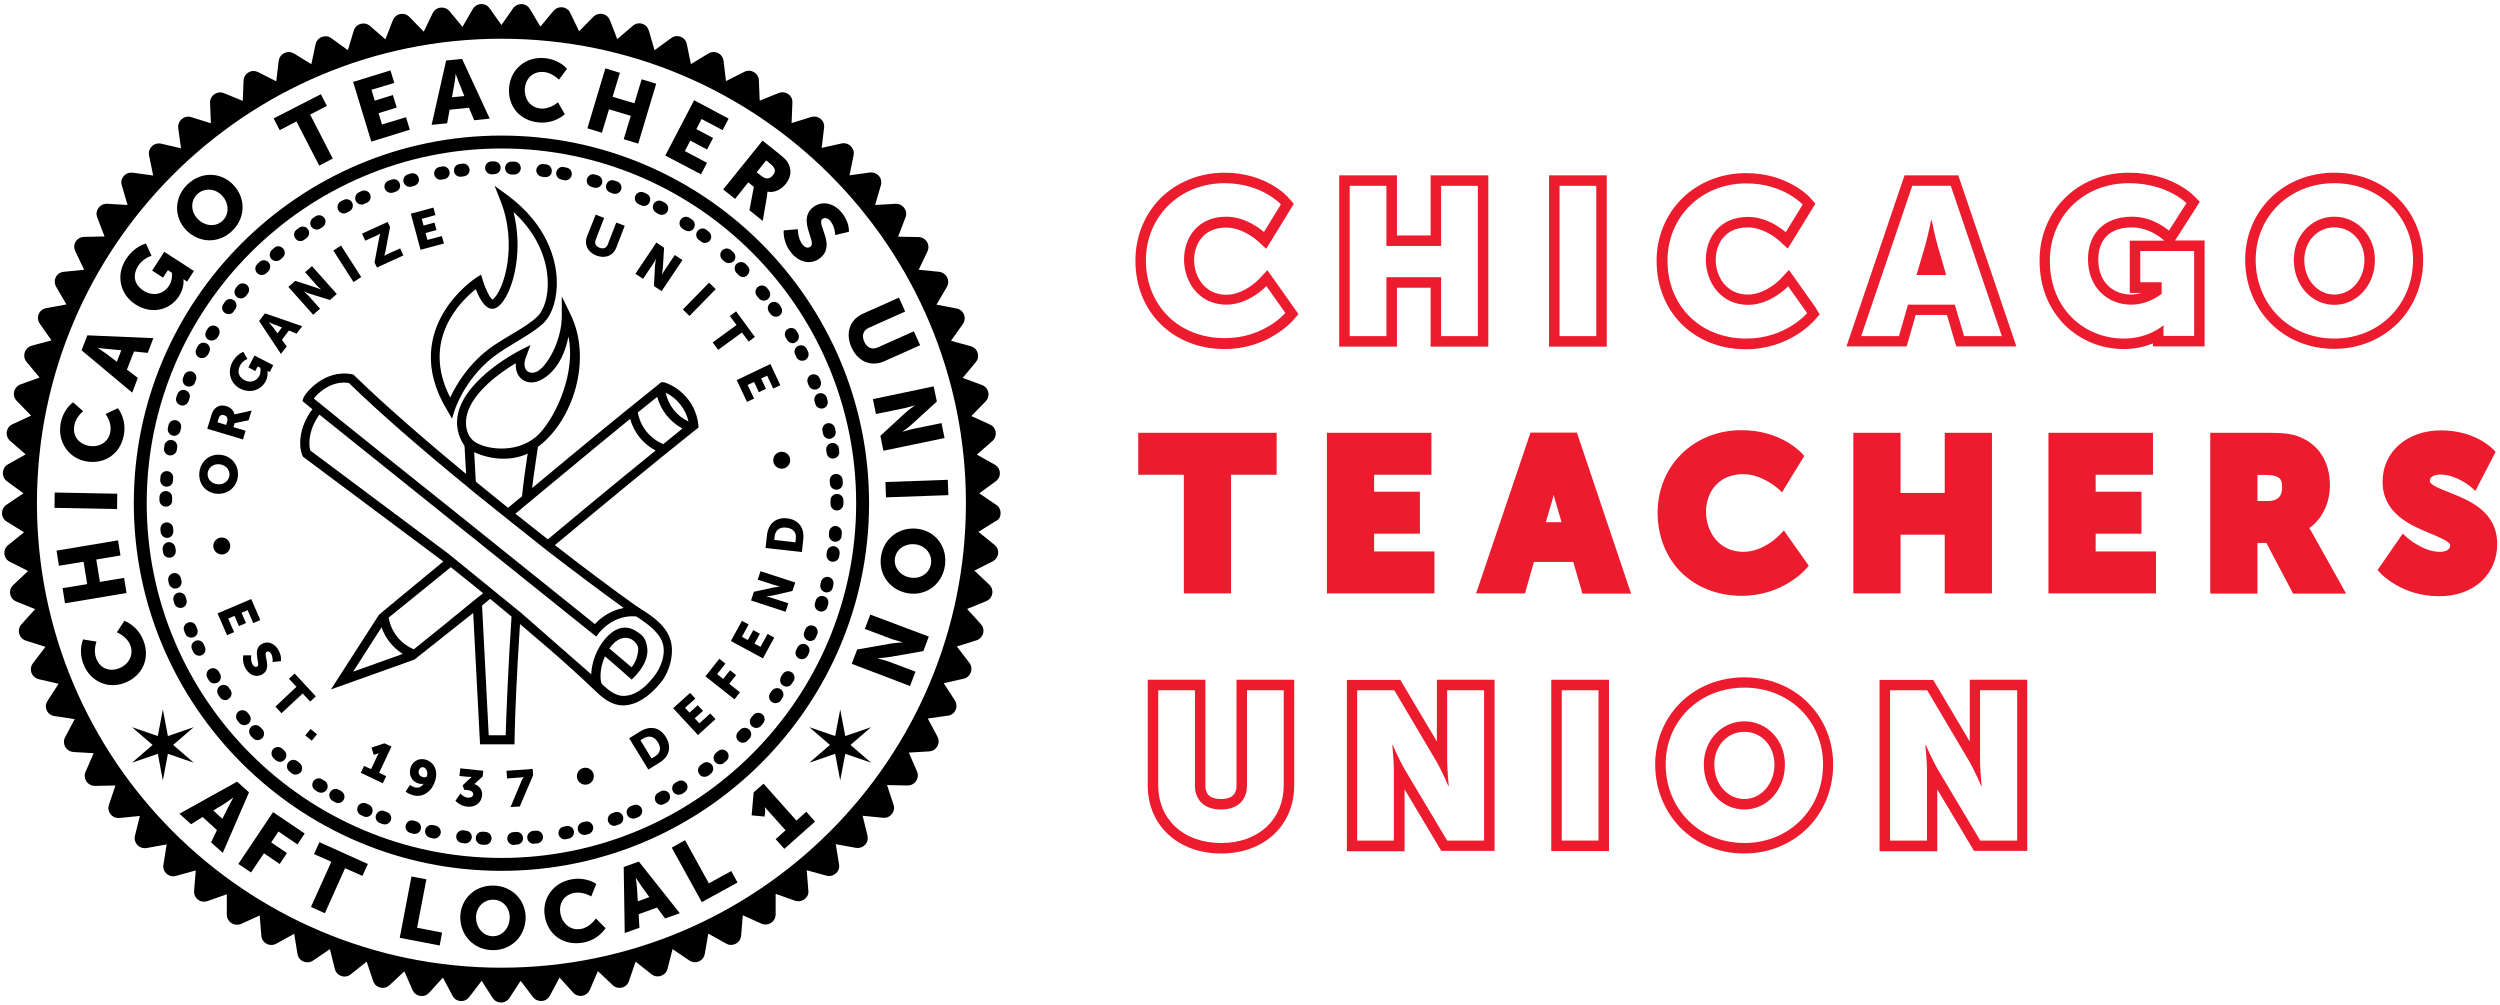 <svg width="1239" height="498" viewBox="0 0 1239 498" fill="none" xmlns="http://www.w3.org/2000/svg">
<path d="M999.711 342.09V416.59H981.411L960.711 381.89C957.811 376.99 954.411 369.19 954.411 369.19H954.211C954.211 369.19 955.011 377.19 955.011 381.89V416.59H936.711V342.09H955.111L975.711 376.89C978.611 381.79 981.911 389.59 981.911 389.59H982.111C982.111 389.59 981.311 381.59 981.311 376.89V342.09H999.711ZM1004.81 336.89H999.611H981.411H976.211V342.09V367.49L959.611 339.49L958.111 336.99H955.211H936.711H931.511V342.19V416.69V421.89H936.711H954.911H960.111V416.69V391.19L976.811 419.19L978.311 421.69H981.211H999.511H1004.71V416.49V341.99V336.89H1004.81Z" fill="#EC1B2E"/>
<path d="M864.511 340.79C887.011 340.79 903.511 357.49 903.511 378.79C903.511 400.69 887.011 417.79 864.511 417.79C842.011 417.79 825.511 400.69 825.511 378.79C825.511 357.49 842.011 340.79 864.511 340.79ZM864.511 401.19C875.611 401.19 884.611 391.59 884.611 378.89C884.611 366.69 875.611 357.49 864.511 357.49C853.411 357.49 844.411 366.69 844.411 378.89C844.411 391.59 853.311 401.19 864.511 401.19ZM864.511 335.69C852.311 335.69 841.111 340.09 832.911 348.19C824.811 356.19 820.311 367.09 820.311 378.89C820.311 390.89 824.811 401.99 832.811 410.19C841.011 418.49 852.211 422.99 864.411 422.99C876.611 422.99 887.811 418.39 896.011 410.19C904.111 401.99 908.511 390.89 908.511 378.89C908.511 367.09 904.011 356.19 895.911 348.19C887.811 340.09 876.611 335.69 864.511 335.69ZM864.511 395.99C856.111 395.99 849.611 388.49 849.611 378.89C849.611 369.69 856.011 362.69 864.511 362.69C873.011 362.69 879.411 369.69 879.411 378.89C879.411 388.49 872.811 395.99 864.511 395.99Z" fill="#EC1B2E"/>
<path d="M792.211 342.09V416.59H774.011V342.09H792.211ZM797.411 336.89H792.211H774.011H768.811V342.09V416.59V421.79H774.011H792.211H797.411V416.59V342.09V336.89Z" fill="#EC1B2E"/>
<path d="M735.511 342.09V416.59H717.211L696.511 381.89C693.611 376.99 690.211 369.19 690.211 369.19H690.011C690.011 369.19 690.811 377.19 690.811 381.89V416.59H672.611V342.09H691.011L711.611 376.89C714.511 381.79 717.811 389.59 717.811 389.59H718.011C718.011 389.59 717.211 381.59 717.211 376.89V342.09H735.511ZM740.711 336.89H735.511H717.311H712.111V342.09V367.49L695.511 339.49L694.011 336.99H691.111H672.711H667.511V342.19V416.69V421.89H672.711H690.911H696.111V416.69V391.19L712.811 419.19L714.311 421.69H717.211H735.511H740.711V416.49V341.99V336.89Z" fill="#EC1B2E"/>
<path d="M636.211 342.09V389.19C636.211 405.99 623.911 417.79 605.211 417.79C586.211 417.79 574.011 405.89 574.011 389.19V342.09H592.211V389.19C592.211 396.99 597.311 401.19 605.111 401.19C612.911 401.19 618.011 396.99 618.011 389.19V342.09H636.211ZM641.411 336.89H636.211H618.011H612.811V342.09V389.19C612.811 392.09 612.011 395.99 605.111 395.99C598.211 395.99 597.411 392.09 597.411 389.19V342.09V336.89H592.211H574.011H568.811V342.09V389.19C568.811 409.09 583.811 422.99 605.211 422.99C626.511 422.99 641.411 409.09 641.411 389.19V342.09V336.89Z" fill="#EC1B2E"/>
<path d="M1213.71 243.99C1209.21 242.19 1204.21 240.29 1204.21 238.39C1204.21 235.19 1209.01 235.19 1209.51 235.19C1217.31 235.19 1224.21 241.09 1224.31 241.09L1226.81 243.29L1228.31 240.39L1236.01 225.49L1236.81 223.89L1235.51 222.59C1235.11 222.19 1226.61 213.29 1209.71 213.29C1192.91 213.29 1180.81 223.99 1180.81 238.69C1180.81 254.59 1194.71 260.39 1204.91 264.59C1208.91 266.19 1214.31 268.49 1214.31 270.19C1214.31 273.09 1211.01 273.49 1209.11 273.49C1200.91 273.49 1193.11 266.49 1193.01 266.49L1190.81 264.49L1189.11 266.89L1179.51 280.79L1178.31 282.49L1179.71 283.99C1180.11 284.49 1190.41 295.49 1208.81 295.49C1217.41 295.49 1224.71 292.89 1230.01 287.89C1234.91 283.19 1237.61 276.79 1237.61 269.79C1237.71 253.49 1223.81 247.99 1213.71 243.99Z" fill="#EC1B2E"/>
<path d="M1146.01 264.29C1145.41 263.29 1144.91 262.39 1144.51 261.69C1150.81 257.29 1154.71 249.29 1154.71 240.49C1154.71 228.89 1149.11 220.19 1139.31 216.39C1135.61 214.99 1131.61 214.49 1123.91 214.49H1098.01H1095.41V217.09V291.59V294.19H1098.01H1116.21H1118.81V291.59V269.09H1123.21L1135.71 292.79L1136.41 294.19H1138.01H1158.31H1162.71L1160.61 290.39L1146.01 264.29ZM1131.01 241.69C1131.01 246.09 1128.71 248.29 1124.11 248.29H1118.81V235.39H1122.41C1130.41 235.29 1131.01 237.79 1131.01 241.69Z" fill="#EC1B2E"/>
<path d="M1038.61 273.29V264.49H1058.71H1061.31V261.89V246.19V243.69H1058.71H1038.61V235.29H1064.41H1067.01V232.69V217.09V214.49H1064.41H1017.71H1015.21V217.09V291.59V294.09H1017.71H1065.91H1068.51V291.59V275.89V273.29H1065.91H1038.61Z" fill="#EC1B2E"/>
<path d="M966.411 214.49H963.811V217.09V244.29H941.911V217.09V214.49H939.311H921.111H918.511V217.09V291.59V294.09H921.111H939.311H941.911V291.59V264.99H963.811V291.59V294.09H966.411H984.611H987.211V291.59V217.09V214.49H984.611H966.411Z" fill="#EC1B2E"/>
<path d="M885.911 265.49L884.111 262.89L881.911 265.19C881.811 265.29 874.011 273.49 864.011 273.49C851.911 273.49 845.511 263.49 845.511 253.69C845.511 244.39 851.211 234.99 864.011 234.99C873.111 234.99 880.811 241.89 880.911 241.89L883.211 243.99L884.811 241.29L893.211 227.59L894.211 225.99L892.911 224.59C892.511 224.09 882.411 213.19 863.111 213.19C839.411 213.19 821.511 230.79 821.511 254.09C821.511 265.59 825.611 275.99 833.011 283.49C840.611 291.09 851.311 295.29 863.111 295.29C883.511 295.29 894.611 282.39 895.111 281.89L896.411 280.39L895.311 278.79L885.911 265.49Z" fill="#EC1B2E"/>
<path d="M782.111 216.19L781.511 214.39H779.611H760.411H758.511L757.911 216.19L732.711 290.69L731.511 294.09H735.111H753.811H755.811L756.311 292.19L760.211 278.49H779.711L783.711 292.29L784.211 294.19H786.111H804.811H808.411L807.211 290.79L782.111 216.19ZM773.911 258.79H766.111L769.411 247.59C769.611 246.89 769.811 246.09 770.011 245.19C770.211 245.99 770.411 246.79 770.611 247.59L773.911 258.79Z" fill="#EC1B2E"/>
<path d="M681.011 273.29V264.49H701.111H703.711V261.89V246.19V243.69H701.111H681.011V235.29H706.811H709.411V232.69V217.09V214.49H706.811H660.211H657.611V217.09V291.59V294.09H660.211H708.311H710.911V291.59V275.89V273.29H708.311H681.011Z" fill="#EC1B2E"/>
<path d="M566.611 214.49H564.111V217.09V232.69V235.29H566.611H586.711V291.59V294.09H589.211H607.511H610.111V291.59V235.29H630.111H632.711V232.69V217.09V214.49H630.111H566.611Z" fill="#EC1B2E"/>
<path d="M1156.91 90.79C1179.41 90.79 1195.91 107.49 1195.91 128.79C1195.91 150.69 1179.41 167.79 1156.91 167.79C1134.41 167.79 1117.91 150.69 1117.91 128.79C1117.91 107.49 1134.41 90.79 1156.91 90.79ZM1156.91 151.09C1168.01 151.09 1177.01 141.49 1177.01 128.79C1177.01 116.59 1168.01 107.39 1156.91 107.39C1145.81 107.39 1136.81 116.59 1136.81 128.79C1136.81 141.49 1145.81 151.09 1156.91 151.09ZM1156.91 85.59C1144.71 85.59 1133.51 89.99 1125.31 98.09C1117.21 106.09 1112.71 116.99 1112.71 128.79C1112.71 140.79 1117.21 151.89 1125.21 160.09C1133.41 168.39 1144.61 172.89 1156.81 172.89C1169.01 172.89 1180.21 168.29 1188.41 160.09C1196.51 151.89 1200.91 140.79 1200.91 128.79C1200.91 116.99 1196.41 106.09 1188.31 98.09C1180.31 90.09 1169.11 85.59 1156.91 85.59ZM1156.91 145.99C1148.51 145.99 1142.01 138.49 1142.01 128.89C1142.01 119.69 1148.41 112.69 1156.91 112.69C1165.41 112.69 1171.81 119.69 1171.81 128.89C1171.81 138.39 1165.31 145.99 1156.91 145.99Z" fill="#EC1B2E"/>
<path d="M1055.01 90.79C1074.11 90.79 1083.61 100.69 1083.61 100.69L1074.91 114.29C1074.91 114.29 1067.31 107.39 1056.81 107.39C1041.21 107.39 1034.81 117.39 1034.81 128.39C1034.81 142.59 1044.61 150.99 1056.21 150.99C1065.01 150.99 1071.31 145.59 1071.31 145.59V139.89H1060.71V124.39H1087.41V166.49H1072.21V164.39C1072.21 162.79 1072.31 161.29 1072.31 161.29H1072.11C1072.11 161.29 1064.91 167.79 1052.51 167.79C1033.41 167.79 1015.91 153.49 1015.91 129.19C1015.91 107.49 1032.31 90.79 1055.01 90.79ZM1055.01 85.59C1029.81 85.59 1010.81 104.29 1010.81 129.09C1010.81 141.99 1015.21 153.09 1023.51 161.29C1031.21 168.79 1041.51 172.99 1052.51 172.99C1058.41 172.99 1063.31 171.69 1067.01 170.19V171.69H1072.21H1087.41H1092.61V166.49V124.39V119.19H1087.41H1077.91L1079.31 117.09L1088.01 103.49L1090.21 99.99L1087.31 97.09C1086.91 96.59 1076.01 85.59 1055.01 85.59ZM1056.11 145.99C1048.01 145.99 1039.91 140.59 1039.91 128.59C1039.91 122.69 1042.11 112.69 1056.71 112.69C1065.01 112.69 1071.31 118.19 1071.41 118.19L1072.61 119.29H1060.71H1055.51V124.49V139.99V145.19H1060.71H1061.21C1059.71 145.59 1058.01 145.99 1056.11 145.99Z" fill="#EC1B2E"/>
<path d="M966.811 92.09L970.648 103.391L992.111 166.59H973.411L968.811 150.99H945.611L941.111 166.59H922.411L947.711 92.09H966.811ZM949.811 136.29H964.511L960.311 121.79C958.911 117.09 957.311 108.99 957.311 108.99H957.111C957.111 108.99 955.411 117.09 954.111 121.79L949.811 136.29ZM970.511 86.89H966.811H947.611H943.911L942.711 90.39L917.411 164.89L915.111 171.69H922.311H941.011H944.911L946.011 167.99L949.411 156.09H964.911L968.411 167.99L969.511 171.69H973.411H992.111H999.311L997.011 164.89L971.711 90.39L970.511 86.89Z" fill="#EC1B2E"/>
<path d="M899.711 152.29L890.311 138.99L886.611 133.79L882.211 138.49C882.111 138.59 875.011 145.99 866.211 145.99C855.811 145.99 850.311 137.29 850.311 128.79C850.311 121.39 854.511 112.69 866.211 112.69C874.311 112.69 881.311 118.89 881.411 118.99L886.011 123.19L889.311 117.89L897.711 104.19L899.711 100.89L897.111 97.99C896.711 97.49 885.811 85.79 865.311 85.79C853.111 85.79 841.911 90.29 833.711 98.29C825.511 106.39 821.011 117.39 821.011 129.29C821.011 154.69 839.611 173.09 865.211 173.09C886.811 173.09 898.711 159.29 899.211 158.79L901.811 155.79L899.711 152.29ZM865.511 167.79C842.211 167.79 826.411 151.19 826.411 129.19C826.411 107.49 843.111 90.89 865.511 90.89C883.911 90.89 893.411 101.39 893.411 101.39L885.011 115.09C885.011 115.09 876.711 107.49 866.411 107.49C852.111 107.49 845.411 117.99 845.411 128.69C845.411 139.69 852.711 151.09 866.411 151.09C877.611 151.09 886.211 141.89 886.211 141.89L895.611 155.19C895.511 155.29 885.011 167.79 865.511 167.79Z" fill="#EC1B2E"/>
<path d="M791.111 92.09V166.59H772.911V92.09H791.111ZM796.311 86.89H791.111H772.911H767.711V92.09V166.59V171.79H772.911H791.111H796.311V166.59V92.09V86.89Z" fill="#EC1B2E"/>
<path d="M732.411 92.09V166.59H714.211V137.39H687.111V166.59H668.911V92.09H687.111V121.89H714.211V92.09H732.411ZM737.611 86.89H732.411H714.211H709.011V92.09V116.69H692.311V92.09V86.89H687.111H668.911H663.711V92.09V166.59V171.79H668.911H687.111H692.311V166.59V142.59H709.011V166.59V171.79H714.211H732.411H737.611V166.59V92.09V86.89Z" fill="#EC1B2E"/>
<path d="M606.911 90.79C625.311 90.79 634.811 101.29 634.811 101.29L626.411 114.99C626.411 114.99 618.111 107.39 607.811 107.39C593.511 107.39 586.811 117.89 586.811 128.59C586.811 139.59 594.111 150.99 607.811 150.99C619.011 150.99 627.611 141.79 627.611 141.79L637.011 155.09C637.011 155.09 626.511 167.59 607.011 167.59C583.711 167.59 567.911 150.99 567.911 128.99C567.911 107.49 584.511 90.79 606.911 90.79ZM606.911 85.59C594.711 85.59 583.511 90.09 575.311 98.09C567.211 106.19 562.711 117.19 562.711 129.19C562.711 154.59 581.311 172.99 606.911 172.99C628.511 172.99 640.411 159.19 640.911 158.69L643.511 155.69L641.211 152.39L631.811 139.09L628.111 133.89L623.711 138.59C623.611 138.69 616.511 146.09 607.711 146.09C597.311 146.09 591.811 137.39 591.811 128.89C591.811 121.49 596.011 112.79 607.711 112.79C615.811 112.79 622.811 118.99 622.911 119.09L627.511 123.29L630.811 117.99L639.211 104.29L641.211 100.99L638.611 98.09C638.211 97.39 627.411 85.59 606.911 85.59Z" fill="#EC1B2E"/>
<path d="M254.611 418.79C252.911 418.79 251.511 417.39 251.411 415.69C251.311 413.89 252.711 412.49 254.511 412.39C255.011 412.39 255.411 412.39 255.911 412.29C257.711 412.19 259.111 413.59 259.211 415.29C259.311 417.09 257.911 418.49 256.211 418.59C255.711 418.59 255.211 418.59 254.811 418.69C254.711 418.79 254.611 418.79 254.611 418.79ZM240.411 418.69C240.311 418.69 240.311 418.69 240.211 418.69C239.711 418.69 239.211 418.69 238.811 418.59C237.011 418.49 235.711 416.99 235.811 415.19C235.911 413.39 237.411 412.09 239.211 412.19C239.711 412.19 240.111 412.19 240.611 412.29C242.411 412.39 243.711 413.89 243.611 415.59C243.511 417.39 242.111 418.69 240.411 418.69ZM264.511 418.19C262.911 418.19 261.511 416.99 261.311 415.29C261.111 413.59 262.411 411.99 264.211 411.79C264.711 411.79 265.111 411.69 265.611 411.69C267.311 411.49 268.911 412.79 269.111 414.49C269.311 416.19 268.011 417.79 266.311 417.99C265.811 417.99 265.311 418.09 264.911 418.09C264.711 418.19 264.611 418.19 264.511 418.19ZM230.611 417.99C230.511 417.99 230.411 417.99 230.311 417.99C229.811 417.89 229.311 417.89 228.911 417.79C227.211 417.59 225.911 415.99 226.111 414.29C226.311 412.59 227.911 411.29 229.611 411.49C230.111 411.59 230.511 411.59 231.011 411.69C232.711 411.89 234.011 413.39 233.811 415.19C233.511 416.79 232.211 417.99 230.611 417.99ZM279.911 415.99C278.411 415.99 277.111 414.89 276.811 413.39C276.511 411.69 277.611 409.99 279.311 409.69L280.711 409.39C282.411 409.09 284.111 410.19 284.411 411.89C284.711 413.59 283.611 415.29 281.911 415.59L280.511 415.89C280.311 415.89 280.111 415.99 279.911 415.99ZM215.211 415.59C215.011 415.59 214.811 415.59 214.611 415.49L213.211 415.19C211.511 414.79 210.411 413.19 210.711 411.39C211.111 409.69 212.711 408.59 214.511 408.89L215.911 409.19C217.611 409.59 218.711 411.19 218.411 412.99C218.011 414.49 216.711 415.59 215.211 415.59ZM289.511 413.79C288.111 413.79 286.811 412.79 286.411 411.39C286.011 409.69 287.011 407.99 288.711 407.49C289.111 407.39 289.611 407.29 290.011 407.19C291.711 406.79 293.411 407.79 293.911 409.49C294.311 411.19 293.311 412.89 291.611 413.39C291.111 413.49 290.711 413.59 290.211 413.79C290.111 413.79 289.811 413.79 289.511 413.79ZM205.511 413.29C205.211 413.29 205.011 413.29 204.711 413.19L203.311 412.79C201.611 412.29 200.611 410.59 201.111 408.89C201.611 407.19 203.311 406.19 205.011 406.69L206.311 407.09C208.011 407.59 209.011 409.29 208.511 410.99C208.211 412.39 206.911 413.29 205.511 413.29ZM304.411 409.29C303.111 409.29 301.911 408.49 301.411 407.19C300.811 405.49 301.711 403.69 303.311 403.09C303.711 402.89 304.211 402.79 304.611 402.59C306.211 401.99 308.111 402.79 308.711 404.49C309.311 406.09 308.511 407.99 306.811 408.59C306.311 408.79 305.911 408.89 305.411 409.09C305.111 409.19 304.811 409.29 304.411 409.29ZM190.711 408.59C190.311 408.59 190.011 408.49 189.611 408.39C189.111 408.19 188.711 408.09 188.211 407.89C186.611 407.29 185.711 405.39 186.411 403.79C187.011 402.19 188.911 401.29 190.511 401.99C190.911 402.19 191.411 402.29 191.811 402.49C193.411 403.09 194.311 404.89 193.711 406.59C193.211 407.79 192.011 408.59 190.711 408.59ZM313.711 405.69C312.511 405.69 311.311 404.99 310.811 403.79C310.111 402.19 310.911 400.29 312.511 399.59C312.911 399.39 313.311 399.19 313.811 399.09C315.411 398.39 317.311 399.09 318.011 400.69C318.711 402.29 318.011 404.19 316.411 404.89C316.011 405.09 315.511 405.29 315.111 405.49C314.511 405.59 314.111 405.69 313.711 405.69ZM181.511 404.89C181.111 404.89 180.611 404.79 180.211 404.59C179.811 404.39 179.311 404.19 178.911 403.99C177.311 403.29 176.611 401.39 177.311 399.79C178.011 398.19 179.911 397.49 181.511 398.19C181.911 398.39 182.311 398.59 182.811 398.79C184.411 399.49 185.111 401.39 184.411 402.99C183.911 404.19 182.811 404.89 181.511 404.89ZM327.711 398.89C326.611 398.89 325.511 398.29 324.911 397.19C324.111 395.69 324.611 393.69 326.211 392.89C326.611 392.69 327.011 392.49 327.411 392.19C328.911 391.39 330.911 391.89 331.711 393.39C332.511 394.89 332.011 396.89 330.511 397.69C330.111 397.89 329.711 398.19 329.211 398.39C328.711 398.69 328.211 398.89 327.711 398.89ZM167.611 397.99C167.111 397.99 166.511 397.89 166.111 397.59C165.711 397.39 165.311 397.09 164.811 396.89C163.311 395.99 162.711 394.09 163.611 392.59C164.511 391.09 166.411 390.49 167.911 391.39C168.311 391.59 168.711 391.89 169.111 392.09C170.611 392.99 171.211 394.89 170.311 396.39C169.811 397.39 168.711 397.99 167.611 397.99ZM336.311 393.89C335.211 393.89 334.211 393.39 333.611 392.39C332.711 390.89 333.111 388.99 334.611 387.99C335.011 387.79 335.411 387.49 335.811 387.29C337.311 386.39 339.211 386.79 340.211 388.29C341.211 389.79 340.711 391.69 339.211 392.69C338.811 392.99 338.411 393.19 338.011 393.49C337.411 393.69 336.811 393.89 336.311 393.89ZM159.111 392.89C158.511 392.89 157.911 392.69 157.411 392.39C157.011 392.09 156.611 391.89 156.211 391.59C154.711 390.59 154.311 388.69 155.311 387.19C156.311 385.69 158.211 385.29 159.711 386.29C160.111 386.59 160.511 386.79 160.911 386.99C162.411 387.89 162.811 389.89 161.911 391.39C161.211 392.39 160.211 392.89 159.111 392.89ZM349.111 384.99C348.111 384.99 347.211 384.59 346.611 383.69C345.511 382.29 345.811 380.29 347.211 379.19C347.611 378.89 347.911 378.59 348.311 378.39C349.711 377.29 351.711 377.59 352.811 378.99C353.911 380.39 353.611 382.39 352.211 383.49C351.811 383.79 351.411 384.09 351.111 384.39C350.411 384.79 349.811 384.99 349.111 384.99ZM146.411 383.89C145.711 383.89 145.011 383.69 144.511 383.19C144.111 382.89 143.711 382.59 143.411 382.29C142.011 381.19 141.811 379.19 142.911 377.79C144.011 376.39 146.011 376.19 147.411 377.29C147.811 377.59 148.111 377.89 148.511 378.19C149.911 379.29 150.111 381.29 149.111 382.69C148.311 383.49 147.411 383.89 146.411 383.89ZM356.811 378.79C355.911 378.79 355.011 378.39 354.411 377.69C353.311 376.39 353.411 374.39 354.711 373.19C355.111 372.89 355.411 372.59 355.811 372.29C357.111 371.09 359.111 371.29 360.311 372.59C361.511 373.89 361.311 375.89 360.011 377.09C359.611 377.39 359.311 377.69 358.911 377.99C358.311 378.59 357.511 378.79 356.811 378.79ZM138.811 377.59C138.111 377.59 137.311 377.29 136.711 376.79C136.311 376.49 136.011 376.19 135.611 375.79C134.311 374.59 134.211 372.59 135.311 371.29C136.511 369.99 138.511 369.89 139.811 370.99C140.111 371.29 140.511 371.59 140.811 371.89C142.111 373.09 142.311 375.09 141.111 376.39C140.511 377.19 139.711 377.59 138.811 377.59ZM368.111 368.09C367.311 368.09 366.511 367.79 365.911 367.19C364.611 365.99 364.611 363.99 365.811 362.69C366.111 362.39 366.411 361.99 366.811 361.69C368.011 360.39 370.011 360.39 371.311 361.59C372.611 362.79 372.611 364.79 371.411 366.09C371.111 366.39 370.711 366.79 370.411 367.09C369.811 367.79 368.911 368.09 368.111 368.09ZM127.611 366.79C126.811 366.79 125.911 366.49 125.311 365.79C125.011 365.49 124.611 365.09 124.311 364.69C123.111 363.39 123.211 361.39 124.511 360.19C125.811 358.99 127.811 359.09 129.011 360.39C129.311 360.69 129.611 361.09 130.011 361.39C131.211 362.69 131.111 364.69 129.911 365.89C129.211 366.49 128.411 366.79 127.611 366.79ZM374.811 360.79C374.111 360.79 373.311 360.49 372.711 359.99C371.411 358.89 371.211 356.89 372.411 355.49C372.711 355.09 373.011 354.79 373.311 354.39C374.411 353.09 376.411 352.89 377.811 353.99C379.211 355.09 379.311 357.09 378.211 358.49C377.911 358.89 377.611 359.19 377.311 359.59C376.611 360.39 375.711 360.79 374.811 360.79ZM121.011 359.39C120.111 359.39 119.211 358.99 118.611 358.29C118.311 357.89 118.011 357.59 117.711 357.19C116.611 355.79 116.811 353.79 118.111 352.69C119.511 351.59 121.511 351.79 122.611 353.09C122.911 353.49 123.211 353.79 123.511 354.19C124.611 355.49 124.511 357.49 123.111 358.69C122.411 359.19 121.711 359.39 121.011 359.39ZM384.311 348.49C383.711 348.49 383.011 348.29 382.511 347.89C381.111 346.89 380.711 344.89 381.711 343.49C382.011 343.09 382.211 342.69 382.511 342.39C383.511 340.99 385.511 340.59 386.911 341.59C388.311 342.59 388.711 344.59 387.711 345.99C387.411 346.39 387.211 346.79 386.911 347.19C386.311 348.09 385.311 348.49 384.311 348.49ZM111.611 346.99C110.611 346.99 109.611 346.49 109.011 345.59C108.711 345.19 108.511 344.79 108.211 344.39C107.211 342.89 107.611 340.99 109.011 339.99C110.511 338.99 112.411 339.39 113.411 340.79C113.711 341.19 113.911 341.59 114.211 341.89C115.211 343.29 114.811 345.29 113.411 346.29C112.811 346.79 112.211 346.99 111.611 346.99ZM389.811 340.29C389.211 340.29 388.611 340.09 388.111 339.79C386.611 338.89 386.211 336.89 387.111 335.39C387.311 334.99 387.611 334.59 387.811 334.19C388.711 332.69 390.711 332.19 392.211 333.09C393.711 333.99 394.211 335.99 393.311 337.49C393.011 337.89 392.811 338.29 392.511 338.69C391.911 339.79 390.911 340.29 389.811 340.29ZM106.211 338.69C105.111 338.69 104.111 338.19 103.511 337.19L102.811 335.99C101.911 334.49 102.411 332.49 103.911 331.59C105.411 330.69 107.411 331.19 108.311 332.69L109.011 333.89C109.911 335.39 109.411 337.39 107.911 338.29C107.311 338.49 106.711 338.69 106.211 338.69ZM397.411 326.69C396.911 326.69 396.411 326.59 396.011 326.39C394.411 325.59 393.811 323.69 394.611 322.09C394.811 321.69 395.011 321.29 395.211 320.89C396.011 319.29 397.911 318.69 399.411 319.39C401.011 320.19 401.611 322.09 400.911 323.59C400.711 323.99 400.511 324.49 400.311 324.89C399.711 326.09 398.611 326.69 397.411 326.69ZM98.711 324.99C97.511 324.99 96.411 324.29 95.811 323.19C95.611 322.79 95.411 322.29 95.211 321.89C94.411 320.29 95.111 318.39 96.711 317.69C98.311 316.89 100.211 317.59 100.911 319.19C101.111 319.59 101.311 319.99 101.511 320.49C102.311 322.09 101.611 323.99 100.011 324.69C99.711 324.89 99.211 324.99 98.711 324.99ZM401.511 317.69C401.111 317.69 400.711 317.59 400.311 317.39C398.711 316.69 397.911 314.79 398.611 313.19C398.811 312.79 399.011 312.39 399.111 311.89C399.811 310.29 401.611 309.49 403.311 310.19C404.911 310.89 405.711 312.69 405.011 314.39C404.811 314.79 404.611 315.29 404.411 315.69C404.011 316.99 402.811 317.69 401.511 317.69ZM94.711 315.99C93.511 315.99 92.311 315.29 91.811 313.99C91.611 313.59 91.411 313.09 91.311 312.69C90.611 311.09 91.411 309.19 93.111 308.59C94.711 307.89 96.611 308.69 97.211 310.39C97.411 310.79 97.511 311.29 97.711 311.69C98.411 313.29 97.611 315.19 96.011 315.79C95.511 315.89 95.111 315.99 94.711 315.99ZM407.011 303.09C406.711 303.09 406.411 303.09 406.011 302.89C404.311 302.39 403.411 300.59 403.911 298.89C404.011 298.49 404.211 297.99 404.311 297.59C404.811 295.89 406.611 294.99 408.311 295.49C410.011 295.99 410.911 297.79 410.411 299.49C410.311 299.99 410.111 300.39 410.011 300.89C409.611 302.29 408.311 303.09 407.011 303.09ZM89.411 301.29C88.011 301.29 86.811 300.39 86.411 299.09C86.311 298.59 86.111 298.19 86.011 297.69C85.511 295.99 86.511 294.19 88.111 293.79C89.811 293.29 91.611 294.29 92.011 295.89C92.111 296.29 92.311 296.79 92.411 297.19C92.911 298.89 92.011 300.69 90.311 301.19C90.111 301.19 89.711 301.29 89.411 301.29ZM409.711 293.59C409.411 293.59 409.211 293.59 408.911 293.49C407.211 293.09 406.211 291.29 406.611 289.59C406.711 289.19 406.811 288.69 406.911 288.29C407.311 286.59 409.011 285.59 410.711 285.99C412.411 286.39 413.411 288.09 413.011 289.79C412.911 290.29 412.811 290.69 412.711 291.19C412.411 292.69 411.111 293.59 409.711 293.59ZM86.811 291.69C85.411 291.69 84.111 290.69 83.711 289.29C83.611 288.79 83.511 288.39 83.411 287.89C83.011 286.19 84.111 284.49 85.811 284.09C87.511 283.69 89.211 284.79 89.611 286.49C89.711 286.99 89.811 287.39 89.911 287.79C90.311 289.49 89.311 291.19 87.611 291.59C87.311 291.69 87.111 291.69 86.811 291.69ZM412.811 278.39C412.611 278.39 412.511 278.39 412.311 278.39C410.611 278.09 409.411 276.49 409.611 274.79C409.711 274.29 409.711 273.89 409.811 273.39C410.111 271.69 411.711 270.49 413.411 270.69C415.111 270.99 416.311 272.59 416.111 274.29C416.011 274.79 416.011 275.19 415.911 275.69C415.711 277.29 414.311 278.39 412.811 278.39ZM83.911 276.39C82.311 276.39 81.011 275.29 80.811 273.69C80.711 273.19 80.711 272.69 80.611 272.29C80.411 270.59 81.611 268.99 83.311 268.69C85.011 268.49 86.611 269.69 86.911 271.39C87.011 271.89 87.011 272.29 87.111 272.79C87.311 274.49 86.111 276.09 84.411 276.39C84.211 276.39 84.011 276.39 83.911 276.39ZM414.011 268.49C413.911 268.49 413.811 268.49 413.711 268.49C412.011 268.29 410.711 266.79 410.811 264.99C410.811 264.49 410.911 264.09 410.911 263.59C411.111 261.89 412.611 260.49 414.311 260.69C416.011 260.89 417.311 262.39 417.211 264.09C417.211 264.59 417.111 265.09 417.111 265.49C417.011 267.29 415.611 268.49 414.011 268.49ZM82.811 266.59C81.211 266.59 79.811 265.29 79.611 263.69C79.611 263.19 79.511 262.69 79.511 262.29C79.411 260.49 80.711 258.99 82.411 258.89C84.111 258.79 85.711 260.09 85.811 261.79C85.811 262.29 85.911 262.69 85.911 263.19C86.011 264.89 84.711 266.49 83.011 266.59C83.011 266.59 82.911 266.59 82.811 266.59ZM414.811 252.99C413.011 252.99 411.611 251.59 411.611 249.79V249.39C411.611 248.89 411.611 248.49 411.611 247.99C411.611 246.19 413.011 244.79 414.811 244.79C416.511 244.79 418.011 246.19 418.011 247.99C418.011 248.49 418.011 248.99 418.011 249.39V249.79C417.911 251.59 416.511 252.99 414.811 252.99ZM82.211 251.09C80.411 251.09 79.011 249.59 79.011 247.89C79.011 247.39 79.011 246.89 79.011 246.49C79.011 244.69 80.511 243.29 82.211 243.39C84.011 243.39 85.411 244.89 85.311 246.59C85.311 247.09 85.311 247.49 85.311 247.99C85.411 249.69 84.011 251.09 82.211 251.09ZM414.511 242.69C412.811 242.69 411.411 241.39 411.311 239.69C411.311 239.19 411.211 238.79 411.211 238.29C411.111 236.49 412.411 234.99 414.211 234.89C416.011 234.79 417.511 236.09 417.611 237.89C417.611 238.39 417.711 238.89 417.711 239.29C417.811 241.09 416.511 242.59 414.711 242.69C414.611 242.69 414.511 242.69 414.511 242.69ZM82.611 241.19C82.511 241.19 82.511 241.19 82.411 241.19C80.611 241.09 79.311 239.59 79.411 237.79C79.411 237.29 79.511 236.79 79.511 236.39C79.611 234.69 81.211 233.29 82.911 233.49C84.611 233.59 86.011 235.19 85.811 236.89C85.811 237.39 85.711 237.79 85.711 238.29C85.711 239.89 84.311 241.19 82.611 241.19ZM412.811 227.29C411.311 227.29 409.911 226.19 409.711 224.59C409.611 224.09 409.611 223.69 409.511 223.19C409.211 221.49 410.411 219.79 412.111 219.59C413.811 219.29 415.511 220.49 415.711 222.19C415.811 222.69 415.911 223.19 415.911 223.59C416.211 225.29 415.011 226.99 413.211 227.19C413.211 227.29 413.011 227.29 412.811 227.29ZM84.411 225.69C84.211 225.69 84.111 225.69 83.911 225.69C82.211 225.39 81.011 223.79 81.311 222.09C81.411 221.59 81.511 221.19 81.511 220.69C81.811 218.99 83.411 217.79 85.211 218.09C86.911 218.39 88.111 219.99 87.811 221.79C87.711 222.29 87.611 222.69 87.611 223.19C87.311 224.59 85.911 225.69 84.411 225.69ZM411.011 217.49C409.511 217.49 408.211 216.49 407.911 214.99C407.811 214.49 407.711 214.09 407.611 213.59C407.211 211.89 408.311 210.19 410.011 209.79C411.711 209.39 413.411 210.49 413.811 212.19C413.911 212.69 414.011 213.09 414.111 213.59C414.511 215.29 413.411 216.99 411.711 217.39C411.511 217.49 411.311 217.49 411.011 217.49ZM86.311 215.99C86.111 215.99 85.811 215.99 85.611 215.89C83.911 215.49 82.811 213.79 83.211 212.09C83.311 211.59 83.411 211.19 83.511 210.69C83.911 208.99 85.611 207.89 87.311 208.29C89.011 208.69 90.111 210.39 89.711 212.09C89.611 212.49 89.511 212.99 89.411 213.49C89.011 214.99 87.711 215.99 86.311 215.99ZM407.111 202.49C405.811 202.49 404.511 201.59 404.111 200.29C404.011 199.89 403.811 199.39 403.711 198.99C403.211 197.29 404.111 195.49 405.711 194.99C407.411 194.49 409.211 195.39 409.711 196.99C409.811 197.49 410.011 197.89 410.111 198.39C410.611 200.09 409.711 201.89 408.011 202.39C407.711 202.39 407.411 202.49 407.111 202.49ZM90.411 200.99C90.111 200.99 89.711 200.89 89.411 200.79C87.711 200.29 86.811 198.49 87.411 196.79C87.511 196.29 87.711 195.89 87.911 195.39C88.511 193.69 90.311 192.79 91.911 193.39C93.611 193.99 94.511 195.79 93.911 197.39C93.811 197.79 93.611 198.29 93.511 198.69C93.011 200.09 91.711 200.99 90.411 200.99ZM403.811 193.09C402.511 193.09 401.311 192.29 400.811 191.09C400.611 190.69 400.511 190.19 400.311 189.79C399.711 188.19 400.511 186.29 402.111 185.69C403.711 185.09 405.611 185.89 406.211 187.49C406.411 187.89 406.611 188.39 406.711 188.79C407.311 190.39 406.511 192.29 404.911 192.89C404.611 192.99 404.211 193.09 403.811 193.09ZM93.711 191.59C93.311 191.59 92.911 191.49 92.511 191.39C90.911 190.79 90.111 188.89 90.711 187.29C90.911 186.89 91.111 186.39 91.211 185.99C91.911 184.39 93.711 183.59 95.311 184.19C96.911 184.89 97.711 186.69 97.111 188.29C96.911 188.69 96.811 189.19 96.611 189.59C96.211 190.89 95.011 191.59 93.711 191.59ZM397.511 178.79C396.311 178.79 395.211 178.19 394.711 176.99C394.511 176.59 394.311 176.19 394.111 175.79C393.311 174.19 393.911 172.29 395.511 171.49C397.111 170.69 399.011 171.29 399.811 172.89C400.011 173.29 400.211 173.79 400.411 174.19C401.211 175.79 400.511 177.69 399.011 178.49C398.511 178.69 398.011 178.79 397.511 178.79ZM100.111 177.49C99.611 177.49 99.111 177.39 98.711 177.19C97.111 176.39 96.511 174.49 97.311 172.89C97.511 172.49 97.711 171.99 98.011 171.59C98.811 169.99 100.711 169.39 102.311 170.19C103.911 170.99 104.511 172.89 103.711 174.49C103.511 174.89 103.311 175.29 103.111 175.69C102.411 176.79 101.311 177.49 100.111 177.49ZM392.911 170.09C391.811 170.09 390.711 169.49 390.111 168.49C389.911 168.09 389.611 167.69 389.411 167.29C388.511 165.79 389.011 163.79 390.511 162.99C392.011 162.09 394.011 162.59 394.811 164.09C395.011 164.49 395.311 164.89 395.511 165.29C396.411 166.79 395.811 168.79 394.311 169.59C393.911 169.99 393.411 170.09 392.911 170.09ZM104.911 168.79C104.411 168.79 103.811 168.69 103.311 168.39C101.811 167.49 101.311 165.59 102.211 164.09C102.411 163.69 102.711 163.29 102.911 162.89C103.811 161.39 105.811 160.89 107.311 161.79C108.811 162.69 109.311 164.59 108.411 166.19C108.211 166.59 107.911 166.99 107.711 167.39C107.011 168.19 106.011 168.79 104.911 168.79ZM384.511 156.99C383.511 156.99 382.511 156.49 381.911 155.69C381.611 155.29 381.411 154.89 381.111 154.59C380.111 153.19 380.411 151.19 381.811 150.19C383.211 149.19 385.211 149.49 386.211 150.89C386.511 151.29 386.811 151.69 387.011 152.09C388.011 153.49 387.711 155.49 386.211 156.49C385.811 156.79 385.111 156.99 384.511 156.99ZM113.311 155.69C112.711 155.69 112.011 155.49 111.411 155.09C110.011 154.09 109.611 152.09 110.711 150.69C111.011 150.29 111.311 149.89 111.511 149.49C112.511 148.09 114.511 147.79 115.911 148.79C117.311 149.79 117.611 151.79 116.611 153.19C116.311 153.59 116.111 153.89 115.811 154.29C115.311 155.29 114.311 155.69 113.311 155.69ZM378.511 148.99C377.611 148.99 376.611 148.59 376.011 147.79C375.711 147.39 375.411 147.09 375.111 146.69C374.011 145.29 374.211 143.29 375.611 142.19C377.011 141.09 379.011 141.29 380.111 142.69C380.411 143.09 380.711 143.39 381.011 143.79C382.111 145.19 381.911 147.19 380.511 148.29C379.911 148.79 379.211 148.99 378.511 148.99ZM119.411 147.89C118.711 147.89 118.011 147.69 117.411 147.19C116.011 146.09 115.811 144.09 116.911 142.69C117.211 142.29 117.511 141.99 117.811 141.59C118.911 140.19 120.911 140.09 122.311 141.19C123.711 142.29 123.811 144.29 122.711 145.69C122.411 146.09 122.111 146.39 121.811 146.79C121.211 147.49 120.311 147.89 119.411 147.89ZM368.311 137.29C367.511 137.29 366.611 136.99 366.011 136.29C365.711 135.99 365.411 135.59 365.011 135.29C363.811 133.99 363.811 131.99 365.011 130.79C366.311 129.59 368.311 129.59 369.511 130.79C369.811 131.09 370.211 131.49 370.511 131.79C371.711 133.09 371.711 135.09 370.411 136.29C369.911 136.99 369.111 137.29 368.311 137.29ZM129.711 136.29C128.911 136.29 128.111 135.99 127.511 135.39C126.211 134.19 126.211 132.19 127.511 130.89C127.811 130.59 128.211 130.19 128.511 129.89C129.711 128.69 131.811 128.69 133.011 129.89C134.211 131.09 134.211 133.19 133.011 134.39C132.711 134.69 132.311 135.09 132.011 135.39C131.411 135.89 130.511 136.29 129.711 136.29ZM361.211 130.39C360.411 130.39 359.711 130.09 359.011 129.59C358.711 129.29 358.311 128.99 358.011 128.69C356.711 127.49 356.611 125.49 357.811 124.19C359.011 122.89 361.011 122.79 362.311 123.99C362.711 124.29 363.011 124.59 363.411 124.99C364.711 126.19 364.811 128.19 363.611 129.49C362.911 129.99 362.111 130.39 361.211 130.39ZM136.911 129.39C136.011 129.39 135.211 128.99 134.511 128.39C133.311 127.09 133.411 125.09 134.711 123.89C135.111 123.59 135.411 123.29 135.811 122.89C137.111 121.69 139.111 121.79 140.311 123.19C141.511 124.49 141.411 126.49 140.011 127.69C139.711 127.99 139.311 128.29 139.011 128.59C138.411 129.09 137.611 129.39 136.911 129.39ZM349.311 120.39C348.611 120.39 348.011 120.19 347.411 119.69C347.011 119.39 346.711 119.09 346.311 118.89C344.911 117.79 344.611 115.89 345.711 114.49C346.811 113.09 348.711 112.79 350.111 113.89C350.511 114.19 350.911 114.49 351.211 114.79C352.611 115.89 352.911 117.89 351.811 119.29C351.211 119.99 350.211 120.39 349.311 120.39ZM148.911 119.49C147.911 119.49 147.011 119.09 146.411 118.19C145.311 116.79 145.611 114.79 147.011 113.79C147.411 113.49 147.811 113.19 148.211 112.89C149.611 111.89 151.611 112.19 152.611 113.59C153.611 114.99 153.311 116.99 151.911 117.99C151.511 118.29 151.211 118.59 150.811 118.79C150.211 119.29 149.511 119.49 148.911 119.49ZM341.211 114.59C340.611 114.59 340.011 114.39 339.411 114.09C339.011 113.79 338.611 113.59 338.211 113.29C336.711 112.29 336.311 110.39 337.311 108.89C338.311 107.39 340.211 106.99 341.711 107.99C342.111 108.29 342.511 108.49 342.911 108.79C344.411 109.79 344.711 111.79 343.811 113.19C343.311 114.09 342.311 114.59 341.211 114.59ZM157.011 113.79C156.011 113.79 155.011 113.29 154.311 112.39C153.311 110.89 153.711 108.99 155.211 107.99C155.611 107.69 156.011 107.49 156.411 107.19C157.911 106.19 159.811 106.69 160.811 108.09C161.811 109.59 161.311 111.49 159.911 112.49C159.511 112.79 159.111 112.99 158.711 113.29C158.211 113.59 157.611 113.79 157.011 113.79ZM327.911 106.49C327.411 106.49 326.911 106.39 326.411 106.09C326.011 105.89 325.611 105.69 325.211 105.39C323.711 104.59 323.111 102.59 323.911 101.09C324.711 99.59 326.711 98.99 328.211 99.79C328.611 99.99 329.011 100.29 329.511 100.49C331.011 101.29 331.611 103.29 330.811 104.79C330.211 105.89 329.111 106.49 327.911 106.49ZM170.411 105.79C169.311 105.79 168.211 105.19 167.611 104.09C166.811 102.59 167.411 100.59 168.911 99.79C169.311 99.59 169.811 99.29 170.211 99.09C171.811 98.29 173.711 98.89 174.511 100.39C175.311 101.99 174.711 103.89 173.211 104.69C172.811 104.89 172.411 105.09 172.011 105.29C171.411 105.69 170.911 105.79 170.411 105.79ZM319.111 102.09C318.611 102.09 318.211 101.99 317.811 101.79C317.411 101.59 317.011 101.39 316.511 101.19C314.911 100.49 314.211 98.59 314.911 96.99C315.611 95.39 317.511 94.69 319.111 95.39C319.511 95.59 320.011 95.79 320.411 95.99C322.011 96.69 322.711 98.59 321.911 100.19C321.511 101.39 320.311 102.09 319.111 102.09ZM179.211 101.39C178.011 101.39 176.811 100.69 176.311 99.49C175.611 97.89 176.311 95.99 177.911 95.29C178.311 95.09 178.811 94.89 179.211 94.69C180.811 93.99 182.711 94.69 183.411 96.29C184.111 97.89 183.411 99.79 181.811 100.49C181.411 100.69 181.011 100.89 180.511 101.09C180.111 101.29 179.711 101.39 179.211 101.39ZM304.811 96.09C304.411 96.09 304.111 95.99 303.711 95.89C303.311 95.69 302.811 95.59 302.411 95.39C300.711 94.79 299.911 92.99 300.511 91.39C301.111 89.69 302.911 88.89 304.511 89.49C305.011 89.69 305.411 89.79 305.911 89.99C307.611 90.59 308.411 92.39 307.811 94.09C307.311 95.29 306.111 96.09 304.811 96.09ZM193.711 95.59C192.411 95.59 191.211 94.79 190.711 93.49C190.111 91.79 191.011 89.99 192.711 89.49C193.211 89.29 193.611 89.19 194.111 88.99C195.811 88.39 197.611 89.29 198.111 90.99C198.711 92.69 197.811 94.49 196.111 94.99C195.711 95.09 195.211 95.29 194.811 95.49C194.411 95.49 194.011 95.59 193.711 95.59ZM295.311 93.09C295.011 93.09 294.711 93.09 294.411 92.99C294.011 92.89 293.511 92.69 293.111 92.59C291.411 92.09 290.411 90.39 290.911 88.69C291.411 86.99 293.111 85.99 294.811 86.49C295.311 86.59 295.711 86.79 296.211 86.89C297.911 87.39 298.811 89.19 298.411 90.79C298.011 92.19 296.711 93.09 295.311 93.09ZM203.111 92.59C201.711 92.59 200.411 91.69 200.011 90.29C199.511 88.59 200.511 86.89 202.211 86.39C202.711 86.29 203.111 86.09 203.611 85.99C205.311 85.49 207.011 86.49 207.511 88.19C208.011 89.89 207.011 91.59 205.311 92.09C204.911 92.19 204.411 92.29 204.011 92.49C203.711 92.59 203.411 92.59 203.111 92.59ZM280.211 89.39C280.011 89.39 279.811 89.39 279.611 89.29C279.111 89.19 278.711 89.09 278.211 88.99C276.511 88.69 275.311 86.99 275.711 85.29C276.111 83.59 277.711 82.39 279.411 82.79C279.911 82.89 280.311 82.99 280.811 83.09C282.511 83.39 283.711 85.09 283.311 86.79C283.011 88.29 281.711 89.39 280.211 89.39ZM218.311 89.09C216.811 89.09 215.511 87.99 215.211 86.49C214.911 84.79 216.011 83.09 217.711 82.79C218.211 82.69 218.611 82.59 219.111 82.49C220.811 82.19 222.511 83.39 222.811 85.09C223.111 86.79 221.911 88.49 220.211 88.79C219.711 88.89 219.311 88.99 218.811 88.99C218.711 89.09 218.511 89.09 218.311 89.09ZM270.411 87.79C270.311 87.79 270.111 87.79 270.011 87.79C269.511 87.69 269.111 87.69 268.611 87.59C266.911 87.39 265.611 85.79 265.811 84.09C266.011 82.39 267.611 81.09 269.311 81.29C269.811 81.39 270.311 81.39 270.711 81.49C272.411 81.69 273.711 83.29 273.411 85.09C273.411 86.59 272.011 87.79 270.411 87.79ZM228.111 87.59C226.511 87.59 225.111 86.39 225.011 84.79C224.811 83.09 226.011 81.49 227.811 81.29C228.311 81.19 228.811 81.19 229.211 81.09C230.911 80.89 232.511 82.19 232.711 83.89C232.911 85.59 231.611 87.19 229.911 87.39C229.411 87.49 229.011 87.49 228.511 87.59C228.411 87.59 228.211 87.59 228.111 87.59ZM254.911 86.49H254.811C254.311 86.49 253.911 86.49 253.411 86.49C251.611 86.39 250.311 84.99 250.311 83.19C250.411 81.39 251.811 80.09 253.611 80.09C254.111 80.09 254.611 80.09 255.011 80.09C256.811 80.19 258.111 81.59 258.111 83.39C258.011 85.09 256.611 86.49 254.911 86.49ZM243.611 86.39C241.911 86.39 240.511 84.99 240.411 83.29C240.411 81.49 241.711 80.09 243.511 79.99C244.011 79.99 244.511 79.99 244.911 79.99C246.611 79.99 248.111 81.39 248.111 83.09C248.111 84.89 246.711 86.29 245.011 86.29C244.611 86.39 244.211 86.39 243.611 86.39C243.611 86.39 243.711 86.39 243.611 86.39Z" fill="black"/>
<path d="M248.511 431.59C148.111 431.59 66.311 349.89 66.311 249.39C66.311 148.99 148.011 67.19 248.511 67.19C349.011 67.19 430.711 148.99 430.711 249.39C430.711 349.89 348.911 431.59 248.511 431.59ZM248.511 73.59C151.511 73.59 72.711 152.49 72.711 249.39C72.711 346.39 151.511 425.19 248.511 425.19C345.511 425.19 424.311 346.29 424.311 249.39C424.311 152.49 345.411 73.59 248.511 73.59Z" fill="black"/>
<path d="M83.211 364.79L80.711 351.59L78.211 364.79L65.411 360.39L75.611 369.19L65.411 377.99L78.211 373.59L80.711 386.79L83.211 373.59L96.011 377.99L85.811 369.19L96.011 360.39L83.211 364.79Z" fill="black"/>
<path d="M431.711 360.39L418.911 364.79L416.411 351.59L413.911 364.79L401.111 360.39L411.311 369.19L401.111 377.99L413.911 373.59L416.411 386.79L418.911 373.59L431.711 377.99L421.511 369.19L431.711 360.39Z" fill="black"/>
<path d="M98.811 234.09C99.411 228.49 103.911 224.89 109.211 225.39C114.611 225.89 118.411 230.39 117.911 235.99C117.311 241.59 112.711 245.19 107.311 244.69C101.911 244.19 98.211 239.69 98.811 234.09ZM113.711 235.59C114.011 232.79 111.811 230.39 108.711 230.09C105.711 229.79 103.211 231.79 102.911 234.49C102.611 237.29 104.711 239.69 107.711 239.99C110.811 240.39 113.411 238.39 113.711 235.59Z" fill="black"/>
<path d="M102.711 212.49L104.611 206.29C105.111 204.49 105.511 203.69 106.111 202.99C107.511 201.19 109.711 200.49 112.211 201.29C114.111 201.89 115.911 203.39 116.211 205.39C116.211 205.39 116.611 205.19 117.511 205.09L124.711 203.49L123.211 208.29L116.311 209.69L115.711 211.69L121.711 213.49L120.411 217.79L102.711 212.49ZM112.611 208.69C113.011 207.29 112.511 206.19 111.111 205.79C109.811 205.39 108.811 205.69 108.211 207.79L107.811 209.29L112.111 210.59L112.611 208.69Z" fill="black"/>
<path d="M115.111 179.59C117.311 175.39 120.611 174.39 120.611 174.39L122.611 177.89C122.611 177.89 120.211 178.79 119.011 181.09C117.211 184.59 118.711 187.09 121.111 188.39C124.211 189.99 127.211 188.79 128.511 186.29C129.511 184.39 129.011 182.29 129.011 182.29L127.711 181.59L126.511 183.89L123.111 182.09L126.111 176.19L135.411 180.99L133.711 184.39L133.211 184.19C132.911 183.99 132.511 183.79 132.511 183.79C132.511 183.79 133.111 186.09 131.711 188.89C129.511 193.09 124.411 195.29 119.011 192.59C114.311 190.19 112.511 184.59 115.111 179.59Z" fill="black"/>
<path d="M143.211 163.79L139.711 168.39L142.111 171.69L139.211 175.39L128.411 159.09L131.311 155.29L149.811 161.69L146.911 165.39L143.211 163.79ZM133.211 159.69C133.211 159.69 134.511 161.29 135.311 162.19L137.511 165.19L139.711 162.29L136.211 160.89C135.111 160.59 133.211 159.69 133.211 159.69Z" fill="black"/>
<path d="M142.911 142.19L146.311 139.19L155.911 142.29C157.311 142.69 159.211 143.59 159.211 143.59C159.211 143.59 157.711 142.19 156.911 141.39L151.211 134.89L154.611 131.89L166.911 145.69L163.511 148.69L153.911 145.69C152.511 145.29 150.611 144.39 150.611 144.39C150.611 144.39 152.111 145.79 152.911 146.59L158.611 152.99L155.211 155.99L142.911 142.19Z" fill="black"/>
<path d="M165.211 124.19L169.011 121.69L179.011 137.29L175.211 139.79L165.211 124.19Z" fill="black"/>
<path d="M185.611 130.09L187.911 117.89C188.211 116.49 188.511 115.79 188.511 115.79C188.511 115.79 188.011 116.09 187.211 116.49L181.011 119.29L179.411 115.79L192.111 109.99L193.311 112.49L191.011 124.69C190.711 126.09 190.411 126.79 190.411 126.79C190.411 126.79 190.911 126.49 191.711 126.09L198.311 123.09L199.911 126.59L186.811 132.59L185.611 130.09Z" fill="black"/>
<path d="M203.611 105.89L214.811 102.89L215.811 106.59L209.011 108.49L209.911 111.79L215.311 110.29L216.311 113.99L210.911 115.49L211.811 118.89L219.011 116.99L220.011 120.69L208.411 123.79L203.611 105.89Z" fill="black"/>
<path d="M295.211 106.39L299.411 107.99L295.211 118.89C294.511 120.69 295.311 122.09 297.111 122.79C298.911 123.49 300.511 122.99 301.211 121.19L305.411 110.29L309.611 111.89L305.411 122.79C303.911 126.69 300.011 128.29 295.611 126.69C291.211 124.99 289.411 121.09 290.911 117.19L295.211 106.39Z" fill="black"/>
<path d="M325.311 120.19L329.111 122.79L328.511 132.79C328.411 134.19 328.011 136.29 328.011 136.29C328.011 136.29 328.911 134.49 329.611 133.59L334.411 126.39L338.211 128.89L327.911 144.29L324.111 141.79L324.611 131.79C324.711 130.39 325.111 128.29 325.111 128.29C325.111 128.29 324.211 130.09 323.511 130.99L318.711 138.19L314.911 135.69L325.311 120.19Z" fill="black"/>
<path d="M351.411 140.09L354.711 143.29L341.711 156.59L338.411 153.39L351.411 140.09Z" fill="black"/>
<path d="M365.011 161.09L361.711 156.59L364.811 154.29L374.111 166.99L371.011 169.29L367.711 164.79L355.911 173.39L353.211 169.69L365.011 161.09Z" fill="black"/>
<path d="M381.811 180.39L386.711 190.89L383.211 192.59L380.211 186.19L377.211 187.59L379.611 192.69L376.111 194.39L373.711 189.29L370.511 190.79L373.711 197.49L370.211 199.19L365.111 188.39L381.811 180.39Z" fill="black"/>
<path d="M124.511 296.89L129.011 307.29L125.511 308.79L122.711 302.39L119.711 303.69L121.911 308.79L118.411 310.29L116.211 305.19L113.111 306.59L116.011 313.29L112.511 314.79L107.811 303.99L124.511 296.89Z" fill="black"/>
<path d="M124.511 324.79C124.511 324.79 124.011 327.49 125.311 329.49C125.811 330.29 126.611 330.89 127.511 330.29C129.311 329.09 124.811 322.29 129.511 319.29C132.311 317.49 135.711 318.59 137.711 321.69C139.811 324.99 139.211 327.69 139.211 327.69L135.111 328.09C135.111 328.09 135.411 325.69 134.311 323.89C133.811 323.09 132.911 322.49 132.111 323.09C130.211 324.29 135.011 330.99 130.211 334.09C127.711 335.69 124.211 335.19 122.011 331.79C119.711 328.19 120.611 324.79 120.611 324.79H124.511Z" fill="black"/>
<path d="M146.911 340.39L143.211 336.39L146.011 333.79L156.511 345.09L153.711 347.69L150.011 343.69L139.511 353.49L136.511 350.19L146.911 340.39Z" fill="black"/>
<path d="M153.911 361.29L157.111 363.89L154.511 367.09L151.311 364.49L153.911 361.29Z" fill="black"/>
<path d="M180.411 379.59L183.911 381.19L187.111 374.39C187.411 373.79 187.711 373.09 187.711 373.09C187.711 373.09 187.311 373.49 186.611 373.69L185.211 374.09L184.111 370.49L190.511 368.39L194.011 369.99L187.911 382.99L191.411 384.69L189.711 388.19L178.811 382.99L180.411 379.59Z" fill="black"/>
<path d="M201.011 392.29L203.211 388.99C203.211 388.99 204.211 389.79 205.411 390.19C207.511 390.79 209.011 389.79 210.011 388.39C209.511 388.59 208.311 388.59 207.411 388.29C203.811 387.29 202.511 383.69 203.411 380.69C204.211 377.69 207.211 375.39 211.011 376.49C214.511 377.49 217.311 381.19 215.711 386.79C214.411 391.49 210.111 395.69 204.611 394.09C202.211 393.39 201.011 392.29 201.011 392.29ZM211.611 384.49C212.211 382.39 211.111 380.59 209.911 380.29C208.811 379.99 207.911 380.69 207.611 381.79C207.211 382.99 207.611 384.59 209.511 385.09C210.511 385.39 211.411 385.29 211.611 384.49Z" fill="black"/>
<path d="M228.211 393.29C228.211 393.29 229.611 395.09 231.711 395.29C233.311 395.49 234.411 394.79 234.511 393.79C234.611 392.39 233.311 391.69 231.311 391.49L230.011 391.39L229.311 389.19L232.011 386.59C233.011 385.69 233.711 385.09 233.711 385.09V384.99C233.711 384.99 233.111 385.09 232.011 384.99L227.711 384.59L228.111 380.79L239.511 381.99L239.211 384.79L235.111 388.59C237.711 389.49 239.211 391.69 238.911 394.29C238.611 397.39 236.111 400.19 231.611 399.79C227.611 399.39 225.711 396.79 225.711 396.79L228.211 393.29Z" fill="black"/>
<path d="M258.511 386.89C259.011 385.59 259.611 385.19 259.611 385.19V385.09C259.611 385.09 259.411 385.19 258.411 385.29L251.311 385.79L251.011 381.99L264.011 381.09L264.211 384.19L257.611 399.69L253.011 399.99L258.511 386.89Z" fill="black"/>
<path d="M311.811 365.89L317.311 362.49C322.211 359.49 327.011 360.39 330.011 365.29C333.011 370.19 331.711 374.99 326.811 377.99L321.311 381.39L311.811 365.89ZM324.611 374.89C327.211 373.29 327.911 370.79 326.011 367.79C324.211 364.89 321.611 364.39 319.011 365.89L317.411 366.89L322.911 375.89L324.611 374.89Z" fill="black"/>
<path d="M333.611 350.99L342.011 343.39L344.611 346.19L339.511 350.79L341.711 353.19L345.811 349.49L348.411 352.29L344.311 355.99L346.611 358.49L352.011 353.59L354.611 356.39L345.911 364.29L333.611 350.99Z" fill="black"/>
<path d="M349.611 335.19L356.511 326.49L359.511 328.89L355.411 334.09L358.411 336.49L361.811 332.19L364.811 334.59L361.411 338.89L366.711 343.09L364.011 346.59L349.611 335.19Z" fill="black"/>
<path d="M362.211 317.69L367.711 307.69L371.011 309.49L367.711 315.59L370.611 317.19L373.311 312.29L376.611 314.09L373.911 318.99L376.911 320.59L380.411 314.19L383.711 315.99L378.111 326.29L362.211 317.69Z" fill="black"/>
<path d="M372.211 297.59L373.611 293.29L383.211 291.19C384.611 290.89 386.611 290.69 386.611 290.69C386.611 290.69 384.711 290.29 383.611 289.89L375.511 287.29L376.911 283.09L394.111 288.69L392.711 292.89L383.111 295.09C381.711 295.39 379.711 295.59 379.711 295.59C379.711 295.59 381.611 295.99 382.711 296.39L390.711 298.99L389.311 303.19L372.211 297.59Z" fill="black"/>
<path d="M379.411 271.59L380.111 265.19C380.811 259.49 384.511 256.29 390.111 256.89C395.811 257.59 398.711 261.59 398.111 267.19L397.411 273.59L379.411 271.59ZM394.411 266.99C394.811 263.99 393.211 261.89 389.711 261.49C386.311 261.09 384.311 262.79 383.911 265.79L383.711 267.59L394.211 268.79L394.411 266.99Z" fill="black"/>
<path d="M109.911 274.79C112.23 274.79 114.111 272.91 114.111 270.59C114.111 268.271 112.23 266.39 109.911 266.39C107.591 266.39 105.711 268.271 105.711 270.59C105.711 272.91 107.591 274.79 109.911 274.79Z" fill="black"/>
<path d="M387.411 232.29C389.73 232.29 391.611 230.41 391.611 228.09C391.611 225.771 389.73 223.89 387.411 223.89C385.091 223.89 383.211 225.771 383.211 228.09C383.211 230.41 385.091 232.29 387.411 232.29Z" fill="black"/>
<path d="M290.111 388.89C292.43 388.89 294.311 387.01 294.311 384.69C294.311 382.371 292.43 380.49 290.111 380.49C287.791 380.49 285.911 382.371 285.911 384.69C285.911 387.01 287.791 388.89 290.111 388.89Z" fill="black"/>
<path d="M224.011 207.49L225.511 202.79C225.611 202.59 231.011 186.09 246.811 175.19C254.411 169.89 263.411 165.59 269.111 160.39C273.811 155.99 276.411 147.39 275.911 137.99C275.411 128.89 271.511 111.49 251.411 96.69L245.111 92.09L248.011 99.39C256.811 121.49 249.611 144.49 244.111 148.49C242.911 147.89 240.611 143.39 239.311 138.99L238.411 136.09L235.911 137.69C235.511 137.99 226.111 144.09 219.611 155.29C213.511 165.69 208.911 182.49 221.611 203.29L224.011 207.49ZM235.811 143.29C237.111 146.79 239.511 151.69 242.611 152.79C243.911 153.29 245.311 153.09 246.511 152.19C250.611 149.39 254.211 141.29 255.711 131.49C257.111 122.69 256.611 113.59 254.511 105.09C268.111 117.49 271.011 130.89 271.411 138.29C271.911 146.29 269.811 153.69 266.111 157.09C260.811 162.09 252.311 165.99 244.311 171.49C232.311 179.79 226.011 190.89 223.111 196.99C208.411 168.29 228.611 148.99 235.811 143.29Z" fill="black"/>
<path d="M344.011 213.59L346.211 211.89L346.111 210.59C345.111 200.89 338.511 192.69 329.311 189.49L327.711 189.39L325.911 190.89C307.211 205.79 285.311 223.89 263.711 241.89C264.611 234.39 266.611 221.49 266.611 221.49L267.211 220.99C283.811 208.29 293.811 178.39 282.711 155.69L278.411 146.89V156.69C278.411 168.99 271.111 181.59 266.211 184.09C262.111 186.19 258.011 183.09 260.911 176.39L262.911 170.99L257.811 173.59C256.711 174.09 231.411 187.19 227.111 204.49C225.711 210.29 226.711 215.79 230.211 220.99L231.011 234.89C209.311 216.99 189.211 199.39 175.611 186.09L175.111 185.59L174.411 185.49C160.611 182.79 150.911 195.19 150.311 197.39L149.911 198.79C149.911 198.79 153.511 201.69 154.811 202.79C147.811 212.09 148.011 221.69 149.911 225.79L150.211 226.39L150.611 226.69C150.611 226.69 219.611 278.19 219.711 278.29C208.811 287.19 187.811 304.69 187.811 304.69L164.011 341.69L205.411 326.89C205.411 326.89 225.111 311.29 234.511 303.79L237.911 368.89H255.011V366.59C255.211 354.99 256.111 333.39 257.711 309.29C267.411 317.49 276.511 325.29 284.411 332.49C284.611 332.69 284.711 332.79 284.911 332.99C286.011 333.99 287.111 334.99 288.111 335.89C290.511 338.09 292.811 340.29 294.911 342.29C298.811 346.09 303.211 349.59 308.711 349.59C309.011 349.59 309.211 349.59 309.511 349.59C315.011 349.29 321.411 345.89 327.711 337.99C331.811 332.89 333.711 324.99 332.811 319.49C331.511 311.09 324.211 305.99 318.211 302.19C316.911 301.39 315.711 300.59 314.711 299.89C303.311 291.79 289.611 281.49 275.011 270.19C275.111 270.09 275.211 269.99 275.311 269.89C299.011 250.19 323.411 229.99 344.011 213.59ZM341.211 208.89C335.411 206.19 331.211 200.89 329.911 194.59C335.611 197.39 339.811 202.69 341.211 208.89ZM325.711 196.69C327.511 203.39 332.111 209.09 338.211 212.39C335.111 214.89 331.911 217.49 328.711 220.09C322.111 217.39 317.311 211.39 316.111 204.39C319.411 201.79 322.611 199.19 325.711 196.69ZM231.411 205.59C234.211 194.19 248.411 184.29 255.611 179.99C255.511 182.09 255.811 184.39 257.111 186.29C258.111 187.79 260.511 189.89 264.311 189.49C268.211 189.19 278.411 183.99 281.711 166.79C285.411 184.09 276.111 205.39 267.611 214.59C257.911 225.09 241.511 223.09 235.311 218.99C230.911 215.89 230.311 210.09 231.411 205.59ZM261.511 224.79C260.511 231.19 259.511 238.39 258.711 245.99C258.211 246.39 257.811 246.79 257.311 247.09C255.511 248.59 253.611 250.09 251.811 251.69C246.411 247.39 241.111 242.99 235.811 238.69L235.011 224.09C243.811 228.19 254.011 228.39 261.511 224.79ZM189.111 310.89C191.011 316.39 194.711 320.99 199.611 324.09L175.011 332.89L189.111 310.89ZM234.311 298.09C224.111 306.49 214.211 314.49 205.111 321.79C198.511 319.09 193.811 313.09 192.611 306.09C202.211 298.39 223.411 281.09 223.411 281.09C223.411 281.09 230.811 286.99 233.911 289.49C235.511 290.79 239.111 293.69 239.411 293.99C239.211 294.19 238.911 294.39 238.711 294.59C237.211 295.79 235.711 296.89 234.311 298.09ZM253.511 305.59C251.911 329.59 251.011 351.59 250.611 364.39H242.211L238.911 300.09C240.211 298.99 241.611 297.89 242.911 296.79C246.511 299.79 250.011 302.69 253.511 305.59ZM315.311 305.49C315.511 305.59 315.711 305.79 315.911 305.89C321.411 309.49 327.811 314.09 328.811 320.39C329.511 324.49 328.011 330.49 323.711 335.79C318.211 342.59 313.611 344.69 309.411 344.89C305.311 345.09 301.611 342.19 298.311 338.99C297.411 337.79 296.911 331.69 299.811 325.29C303.811 328.59 313.011 336.79 313.011 336.79C313.011 336.79 321.611 329.59 320.811 321.49C320.511 318.29 319.411 315.69 317.311 314.19C314.511 312.09 308.111 307.29 300.111 316.39C295.411 321.79 293.211 328.69 293.011 334.19C293.011 334.19 292.911 334.19 292.911 334.09C292.311 333.59 259.511 304.79 258.311 303.79C258.211 303.69 222.611 274.79 222.311 274.49C221.411 273.79 154.311 223.69 153.811 223.29C152.811 220.29 152.911 212.89 158.311 205.49C175.911 219.69 284.111 306.29 293.611 313.99L295.511 315.49L296.911 313.59C297.311 313.29 303.811 304.49 315.311 305.49ZM302.011 321.39C302.511 320.69 303.011 319.99 303.611 319.39C310.311 312.29 316.411 318.39 316.311 321.69C316.211 324.69 315.111 328.19 313.011 330.69C309.311 327.59 305.711 324.49 302.011 321.39ZM309.111 301.29C302.011 302.59 297.111 306.79 294.811 309.29C285.311 301.59 227.311 255.19 224.911 253.19C199.611 232.99 173.411 212.09 155.511 197.49C157.811 194.59 164.311 188.49 172.911 189.79C187.211 203.79 208.511 222.29 231.211 240.89C232.811 242.19 234.311 243.49 235.911 244.79C239.911 248.09 270.211 272.19 271.411 273.09C285.211 283.69 298.111 293.39 309.111 301.29ZM271.511 267.29C268.311 264.79 256.111 255.19 255.411 254.59C256.311 253.89 296.611 220.29 312.311 207.59C314.111 214.29 318.711 219.99 324.911 223.29C308.211 236.69 271.811 266.99 271.511 267.29Z" fill="black"/>
<path d="M495.411 256.49C496.511 254.09 495.711 251.49 493.711 250.19L485.311 244.49L493.411 238.59C494.211 237.99 494.811 237.29 495.211 236.39C496.111 233.99 495.111 231.39 493.011 230.29L484.111 225.29L491.711 218.69C492.411 218.09 493.011 217.29 493.311 216.29C494.011 213.79 492.811 211.29 490.611 210.39L481.411 206.19L488.411 198.99C489.111 198.29 489.611 197.39 489.811 196.49C490.311 193.89 488.911 191.59 486.611 190.79L477.111 187.29L483.511 179.59C484.111 178.89 484.611 177.99 484.711 176.99C485.011 174.39 483.411 172.19 481.111 171.59L471.311 168.89L477.111 160.69C477.711 159.89 478.011 158.99 478.111 157.99C478.211 155.39 476.411 153.29 474.111 152.89L464.111 150.99L469.211 142.29C469.711 141.49 470.011 140.49 469.911 139.49C469.811 136.89 467.811 134.99 465.411 134.69L455.311 133.69L459.611 124.69C460.011 123.79 460.211 122.79 460.111 121.89C459.811 119.29 457.611 117.59 455.311 117.49L445.111 117.29L448.711 107.89C449.111 106.99 449.211 105.99 449.011 104.99C448.411 102.49 446.211 100.89 443.811 100.99L433.711 101.59L436.511 91.99C436.811 91.09 436.811 90.09 436.611 89.09C435.911 86.59 433.511 85.19 431.111 85.49L421.011 86.89L423.011 77.09C423.211 76.09 423.211 75.09 422.811 74.19C421.811 71.79 419.411 70.59 417.111 71.09L407.211 73.29L408.411 63.39C408.511 62.39 408.411 61.39 408.011 60.59C406.911 58.29 404.311 57.29 402.011 57.99L392.311 60.99L392.711 50.99C392.711 49.99 392.611 48.99 392.111 48.19C390.811 45.99 388.111 45.19 385.911 46.09L376.511 49.89L376.111 39.89C376.111 38.89 375.811 37.99 375.211 37.19C373.711 35.09 371.011 34.49 368.911 35.59L359.811 40.19L358.611 30.29C358.511 29.29 358.111 28.39 357.511 27.59C355.811 25.59 353.111 25.29 351.111 26.49L342.411 31.79L340.411 21.99C340.211 20.99 339.811 20.09 339.111 19.39C337.311 17.59 334.511 17.39 332.611 18.89L324.411 24.89L321.611 15.29C321.311 14.39 320.811 13.49 320.111 12.79C318.111 11.09 315.411 11.19 313.611 12.79L305.911 19.39L302.311 10.09C301.911 9.19 301.411 8.39 300.611 7.79C298.511 6.29 295.811 6.59 294.111 8.29L287.011 15.49L282.611 6.39C282.311 5.79 281.911 5.09 281.311 4.69C279.011 2.89 276.011 3.39 274.311 5.39L267.811 13.19L262.711 4.59C262.111 3.59 261.211 2.69 260.011 2.29C257.811 1.59 255.511 2.39 254.311 4.09L248.511 12.39L242.711 4.19C242.111 3.39 241.411 2.69 240.511 2.39C238.111 1.39 235.511 2.39 234.311 4.49L229.211 13.29L222.811 5.59C222.211 4.89 221.411 4.19 220.411 3.99C217.911 3.19 215.411 4.39 214.411 6.59L210.011 15.69L203.011 8.49C202.311 7.79 201.511 7.29 200.511 6.99C197.911 6.39 195.611 7.79 194.711 9.99L191.011 19.49L183.411 12.89C182.711 12.29 181.811 11.79 180.811 11.69C178.211 11.39 176.011 12.89 175.311 15.19L172.411 24.89L164.311 18.99C163.511 18.39 162.611 17.99 161.611 17.99C159.011 17.89 156.911 19.59 156.411 21.89L154.311 31.79L145.811 26.59C145.011 26.09 144.011 25.79 143.011 25.79C140.411 25.89 138.411 27.79 138.111 30.19L136.911 40.29L128.011 35.79C127.111 35.39 126.211 35.09 125.211 35.19C122.611 35.49 120.811 37.59 120.711 39.89L120.311 49.99L111.011 46.19C110.111 45.79 109.111 45.69 108.211 45.89C105.611 46.39 104.011 48.59 104.111 50.99L104.511 61.09L94.911 58.09C94.011 57.79 93.011 57.69 92.011 57.99C89.511 58.69 88.111 60.99 88.311 63.39L89.711 73.49L79.811 71.19C77.511 70.69 75.011 71.89 74.111 74.29C73.711 75.19 73.711 76.19 73.911 77.19L75.911 86.99L65.811 85.59C63.411 85.29 61.111 86.59 60.311 89.09C60.011 89.99 60.111 90.99 60.411 91.99L63.211 101.59L53.111 100.99C50.711 100.89 48.411 102.49 47.911 105.19C47.711 106.09 47.911 106.99 48.211 107.79L51.811 117.19L41.811 117.39C40.811 117.39 39.911 117.69 39.011 118.19C36.811 119.69 36.211 122.29 37.311 124.49L41.711 133.69L31.711 134.69C30.711 134.79 29.811 135.09 29.011 135.69C27.011 137.29 26.611 140.09 27.811 142.09L32.911 150.89L23.011 152.69C22.011 152.89 21.111 153.29 20.411 153.89C18.511 155.69 18.311 158.39 19.711 160.39L25.511 168.69L15.811 171.29C14.911 171.59 14.011 171.99 13.311 172.79C11.611 174.79 11.611 177.49 13.111 179.29L19.611 187.09L10.211 190.49C9.311 190.79 8.411 191.39 7.911 192.19C6.311 194.29 6.611 196.99 8.311 198.69L15.411 205.99L6.311 210.19C5.411 210.59 4.611 211.19 4.111 211.99C2.711 214.19 3.211 216.89 5.011 218.49L12.711 225.19L4.011 230.09C3.211 230.59 2.411 231.19 2.011 232.09C0.811 234.39 1.511 237.09 3.411 238.49L11.611 244.49L3.311 250.09C2.511 250.59 1.811 251.39 1.411 252.29C0.411 254.69 1.311 257.29 3.311 258.49L11.911 263.79L4.111 270.09C3.311 270.69 2.711 271.49 2.411 272.39C1.611 274.89 2.711 277.39 4.811 278.39L13.911 282.99L6.611 289.89C5.911 290.59 5.311 291.39 5.111 292.29C4.511 294.79 5.811 297.19 8.011 298.09L17.411 301.89L10.711 309.29C10.011 309.99 9.611 310.89 9.411 311.89C9.011 314.49 10.511 316.79 12.811 317.49L22.511 320.59L16.411 328.59C15.811 329.39 15.411 330.29 15.311 331.29C15.111 333.89 16.811 335.99 19.111 336.59L29.011 338.89L23.611 347.29C23.111 348.09 22.711 349.09 22.711 349.99C22.711 352.59 24.611 354.59 27.011 354.89L37.011 356.39L32.311 365.29C31.811 366.19 31.611 367.09 31.711 368.09C31.911 370.69 34.011 372.49 36.311 372.69L46.411 373.29L42.411 382.49C42.011 383.29 41.911 384.19 42.011 385.09C42.411 387.79 44.611 389.49 47.011 389.49L57.211 389.29L54.011 398.79C53.711 399.59 53.611 400.49 53.811 401.39C54.411 404.09 56.711 405.59 59.211 405.39L69.311 404.39L66.911 414.09C66.711 414.99 66.611 416.09 67.011 416.99C67.911 419.49 70.311 420.69 72.611 420.29L82.611 418.49L81.011 428.39C80.811 429.39 80.911 430.39 81.311 431.29C82.411 433.69 84.911 434.79 87.211 434.09L97.011 431.39L96.211 441.39C96.111 442.39 96.311 443.39 96.711 444.19C97.911 446.49 100.511 447.39 102.811 446.59L112.411 443.19V453.19C112.411 454.19 112.611 455.19 113.211 455.99C114.611 458.19 117.311 458.79 119.511 457.89L128.711 453.69L129.511 463.69C129.611 464.69 129.911 465.59 130.511 466.39C132.111 468.39 134.811 468.89 136.911 467.69L145.811 462.79L147.411 472.69C147.611 473.69 147.911 474.59 148.611 475.29C150.411 477.19 153.111 477.39 155.111 476.09L163.511 470.39L165.911 480.09C166.111 480.99 166.611 481.89 167.311 482.59C169.211 484.39 172.011 484.39 173.811 482.89L181.711 476.59L184.911 486.09C185.211 486.99 185.711 487.89 186.511 488.49C188.611 490.09 191.311 489.89 193.011 488.29L200.411 481.39L204.411 490.59C204.811 491.49 205.411 492.29 206.211 492.79C208.411 494.19 211.111 493.79 212.711 491.99L219.511 484.49L224.211 493.39C224.511 493.99 225.011 494.59 225.511 495.09C227.911 496.89 230.911 496.29 232.511 494.19L238.711 486.09L244.111 494.49C244.611 495.29 245.311 495.99 246.211 496.39C248.611 497.49 251.211 496.59 252.511 494.59L258.011 486.09L264.111 494.09C264.711 494.89 265.511 495.49 266.411 495.79C268.911 496.69 271.411 495.59 272.511 493.49L277.311 484.49L284.011 491.89C284.711 492.59 285.511 493.19 286.411 493.39C288.911 494.09 291.311 492.79 292.311 490.59L296.311 481.29L303.611 488.19C304.311 488.89 305.211 489.39 306.111 489.49C308.711 489.99 311.011 488.49 311.711 486.19L315.011 476.59L322.811 482.79C323.611 483.39 324.511 483.79 325.411 483.89C328.011 484.09 330.211 482.49 330.811 480.19L333.311 470.39L341.611 475.99C342.411 476.49 343.311 476.89 344.311 476.89C346.911 476.89 348.911 475.09 349.311 472.69L351.011 462.69L359.811 467.59C360.611 468.09 361.611 468.39 362.611 468.29C365.211 468.09 367.111 466.09 367.311 463.69L368.111 453.59L377.211 457.69C378.211 458.19 379.311 458.29 380.411 458.09C382.811 457.59 384.411 455.49 384.411 453.19V442.99L394.011 446.39C396.211 447.19 398.811 446.29 400.111 444.09C400.611 443.19 400.711 442.29 400.611 441.29L399.811 431.29L409.611 433.99C411.911 434.59 414.411 433.49 415.511 431.19C415.911 430.29 416.011 429.29 415.811 428.29L414.211 418.39L424.211 420.19C426.511 420.59 429.011 419.29 429.811 416.89C430.111 415.99 430.111 414.99 429.911 413.99L427.511 404.29L437.611 405.29C440.011 405.59 442.411 403.99 443.011 401.29C443.211 400.39 443.111 399.49 442.811 398.69L439.611 389.09L449.811 389.29C452.211 389.29 454.311 387.69 454.811 385.09C455.011 384.09 454.811 383.09 454.411 382.19L450.411 372.99L460.411 372.39C461.411 372.29 462.311 372.09 463.111 371.49C465.211 369.89 465.711 367.19 464.611 365.09L459.811 356.09L469.711 354.69C470.711 354.59 471.611 354.19 472.311 353.59C474.311 351.89 474.511 349.09 473.211 347.09L467.711 338.59L477.511 336.39C478.411 336.19 479.411 335.69 480.011 334.99C481.811 333.09 481.911 330.39 480.411 328.49L474.211 320.39L483.811 317.39C484.711 317.09 485.611 316.59 486.211 315.79C487.911 313.79 487.711 310.99 486.111 309.29L479.311 301.79L488.611 297.99C489.511 297.59 490.311 297.09 490.911 296.29C492.411 294.19 492.011 291.39 490.311 289.79L482.911 282.79L492.011 278.19C494.111 277.09 495.311 274.59 494.411 272.19C494.111 271.29 493.511 270.49 492.711 269.89L484.911 263.59L493.411 258.29C494.311 257.99 495.011 257.29 495.411 256.49ZM248.511 479.59C121.411 479.59 18.311 376.49 18.311 249.39C18.311 122.29 121.311 19.19 248.511 19.19C375.711 19.19 478.711 122.29 478.711 249.39C478.711 376.49 375.611 479.59 248.511 479.59Z" fill="black"/>
<path d="M41.411 329.29C38.611 322.19 41.211 316.89 41.211 316.89L47.811 317.99C47.811 317.99 46.111 322.39 47.711 326.39C49.911 331.89 55.011 332.89 59.111 331.19C63.411 329.49 66.611 324.89 64.511 319.59C62.811 315.29 57.911 313.39 57.911 313.39L61.611 307.69C61.611 307.69 68.011 309.79 71.011 317.29C74.611 326.29 70.611 334.89 62.111 338.29C53.811 341.79 44.811 337.89 41.411 329.29Z" fill="black"/>
<path d="M32.211 298.99L31.011 291.49L43.211 289.49L41.411 278.39L29.211 280.39L28.011 272.89L58.511 267.79L59.711 275.29L47.711 277.29L49.511 288.39L61.511 286.39L62.711 293.89L32.211 298.99Z" fill="black"/>
<path d="M27.011 251.69L27.111 244.09L58.111 244.69L58.011 252.29L27.011 251.69Z" fill="black"/>
<path d="M30.011 210.09C31.311 202.59 36.211 199.39 36.211 199.39L41.211 203.79C41.211 203.79 37.511 206.69 36.811 210.89C35.811 216.69 39.711 220.19 44.111 220.99C48.611 221.79 53.811 219.59 54.711 213.89C55.511 209.29 52.311 205.19 52.311 205.19L58.411 202.29C58.411 202.29 62.811 207.49 61.411 215.39C59.811 224.89 51.911 230.19 42.911 228.69C34.111 227.19 28.511 219.19 30.011 210.09Z" fill="black"/>
<path d="M66.411 174.19L62.911 183.19L68.311 187.29L65.511 194.59L40.411 173.59L43.311 166.19L76.011 167.59L73.211 174.89L66.411 174.19ZM48.411 172.39C48.411 172.39 51.311 174.29 52.911 175.49L57.911 179.29L60.111 173.59L53.911 172.99C51.811 172.89 48.411 172.39 48.411 172.39Z" fill="black"/>
<path d="M62.411 128.49C66.711 121.89 72.311 120.69 72.311 120.69L75.111 126.79C75.111 126.79 71.011 127.89 68.611 131.59C65.111 136.99 67.111 141.49 71.011 143.99C75.911 147.19 81.111 145.69 83.711 141.69C85.711 138.69 85.211 135.19 85.211 135.19L83.211 133.89L80.811 137.59L75.411 134.09L81.411 124.79L96.111 134.29L92.711 139.59L92.011 139.09C91.511 138.69 90.911 138.39 90.911 138.39V138.49C90.911 138.49 91.511 142.49 88.711 146.79C84.411 153.39 75.511 156.29 67.011 150.79C59.511 145.89 57.311 136.39 62.411 128.49Z" fill="black"/>
<path d="M92.811 91.49C99.511 84.99 109.211 85.09 115.411 91.39C121.811 97.89 121.911 107.69 115.211 114.29C108.511 120.89 98.711 120.59 92.311 114.09C86.111 107.69 86.211 97.99 92.811 91.49ZM110.411 109.29C113.711 106.09 113.611 100.59 109.911 96.79C106.411 93.19 101.011 93.09 97.711 96.29C94.411 99.49 94.411 104.89 98.011 108.49C101.611 112.29 107.111 112.59 110.411 109.29Z" fill="black"/>
<path d="M146.911 60.19L138.611 64.49L135.611 58.69L159.011 46.69L162.011 52.49L153.711 56.79L164.911 78.59L158.211 82.09L146.911 60.19Z" fill="black"/>
<path d="M175.011 40.59L193.511 34.89L195.411 41.09L184.111 44.49L185.711 49.89L194.711 47.09L196.611 53.29L187.611 56.09L189.311 61.69L201.211 58.09L203.111 64.29L184.011 70.19L175.011 40.59Z" fill="black"/>
<path d="M232.411 53.39L222.811 54.39L221.611 61.09L213.911 61.89L221.111 29.99L229.011 29.19L242.711 58.79L235.011 59.59L232.411 53.39ZM225.811 36.59C225.811 36.59 225.511 39.99 225.111 41.99L224.011 48.19L230.111 47.59L227.811 41.79C226.911 39.79 225.911 36.59 225.811 36.59Z" fill="black"/>
<path d="M269.811 28.79C277.411 29.49 281.011 34.09 281.011 34.09L277.011 39.49C277.011 39.49 273.811 36.09 269.611 35.69C263.711 35.19 260.511 39.29 260.111 43.79C259.711 48.39 262.311 53.29 268.011 53.79C272.711 54.19 276.511 50.69 276.511 50.69L279.911 56.59C279.911 56.59 275.111 61.39 267.111 60.69C257.511 59.89 251.511 52.49 252.311 43.29C253.111 34.29 260.511 27.99 269.811 28.79Z" fill="black"/>
<path d="M300.011 33.89L307.211 36.09L303.611 47.99L314.411 51.19L318.011 39.29L325.211 41.49L316.311 71.19L309.111 68.99L312.611 57.39L301.811 54.19L298.311 65.79L291.111 63.59L300.011 33.89Z" fill="black"/>
<path d="M344.011 49.69L361.111 58.79L358.111 64.49L347.711 58.99L345.111 63.99L353.411 68.39L350.411 74.09L342.111 69.69L339.411 74.89L350.411 80.69L347.411 86.39L329.711 77.09L344.011 49.69Z" fill="black"/>
<path d="M377.911 69.69L386.311 76.39C388.811 78.39 389.811 79.49 390.511 80.69C392.411 83.89 392.211 87.79 389.311 91.29C387.211 93.89 383.811 95.69 380.411 94.99L380.311 95.09C380.311 95.09 380.311 95.79 380.111 97.29L378.011 109.49L371.411 104.19L373.611 92.59L370.811 90.39L364.311 98.59L358.411 93.89L377.911 69.69ZM377.611 87.39C379.511 88.89 381.511 88.79 383.011 86.89C384.511 85.09 384.611 83.49 381.711 81.09L379.711 79.49L375.011 85.39L377.611 87.39Z" fill="black"/>
<path d="M395.411 113.59C395.411 113.59 395.311 118.29 397.811 121.29C398.811 122.49 400.411 123.39 401.811 122.09C404.611 119.69 395.411 109.19 402.611 102.99C406.911 99.29 412.911 100.39 416.911 105.09C421.211 110.09 420.711 114.89 420.711 114.89L413.911 116.49C413.911 116.49 413.911 112.39 411.511 109.49C410.511 108.29 408.811 107.49 407.511 108.59C404.611 111.09 414.211 121.19 406.811 127.59C402.911 130.99 397.011 130.89 392.411 125.59C387.711 120.09 388.411 114.19 388.411 114.19L395.411 113.59Z" fill="black"/>
<path d="M445.511 147.49L448.611 154.39L430.711 162.39C427.711 163.69 427.011 166.39 428.311 169.29C429.611 172.29 432.111 173.49 435.011 172.19L452.911 164.19L456.011 171.09L438.111 179.09C431.711 181.89 425.211 179.29 422.011 172.19C418.811 164.99 421.211 158.39 427.611 155.49L445.511 147.49Z" fill="black"/>
<path d="M462.711 191.49L464.311 198.99L451.911 210.29C450.211 211.89 447.311 213.89 447.311 213.89V213.99C447.311 213.99 450.511 212.99 452.411 212.59L466.611 209.69L468.111 217.09L437.811 223.39L436.311 215.99L448.711 204.59C450.411 202.99 453.311 200.99 453.311 200.99V200.89C453.311 200.89 450.111 201.89 448.211 202.29L434.111 205.19L432.611 197.79L462.711 191.49Z" fill="black"/>
<path d="M469.711 237.79L470.011 245.39L439.111 246.49L438.811 238.89L469.711 237.79Z" fill="black"/>
<path d="M468.311 280.29C467.011 289.49 459.211 295.29 450.411 294.09C441.411 292.79 435.311 285.09 436.611 275.89C437.911 266.69 445.911 260.89 454.911 262.09C463.711 263.29 469.611 270.99 468.311 280.29ZM443.511 276.79C442.911 281.39 446.311 285.59 451.511 286.29C456.511 286.99 460.811 283.79 461.411 279.29C462.011 274.69 458.811 270.49 453.811 269.79C448.611 269.09 444.111 272.19 443.511 276.79Z" fill="black"/>
<path d="M460.311 315.49L457.611 322.69L441.011 325.59C438.711 325.99 435.111 326.19 435.111 326.19V326.29C435.111 326.29 438.311 327.19 440.211 327.79L453.711 332.89L451.011 339.99L422.111 328.99L424.811 321.89L441.311 318.99C443.611 318.59 447.211 318.39 447.211 318.39V318.29C447.211 318.29 444.011 317.39 442.111 316.79L428.611 311.69L431.311 304.59L460.311 315.49Z" fill="black"/>
<path d="M107.511 411.39L100.411 404.89L94.711 408.49L88.911 403.29L117.511 387.39L123.411 392.69L110.411 422.69L104.611 417.49L107.511 411.39ZM115.611 395.29C115.611 395.29 112.811 397.29 111.111 398.39L105.711 401.69L110.211 405.79L113.011 400.19C113.911 398.29 115.711 395.29 115.611 395.29Z" fill="black"/>
<path d="M135.311 402.49L151.011 413.09L147.411 418.49L138.011 412.09L134.411 417.49L142.211 422.79L138.611 428.19L130.811 422.89L124.411 432.39L118.111 428.19L135.311 402.49Z" fill="black"/>
<path d="M164.211 427.09L155.611 423.29L158.311 417.39L182.311 428.19L179.611 434.09L171.011 430.29L161.011 452.59L154.111 449.49L164.211 427.09Z" fill="black"/>
<path d="M203.911 434.39L211.311 435.79L206.711 459.79L219.111 462.19L217.911 468.59L198.111 464.79L203.911 434.39Z" fill="black"/>
<path d="M244.611 438.89C253.911 439.09 260.611 446.19 260.511 454.99C260.311 464.09 253.311 471.09 244.011 470.89C234.711 470.69 228.011 463.49 228.111 454.39C228.311 445.49 235.311 438.69 244.611 438.89ZM244.111 463.99C248.711 464.09 252.511 460.19 252.611 454.89C252.711 449.79 249.111 445.89 244.411 445.89C239.811 445.79 236.011 449.49 235.911 454.59C235.911 459.79 239.511 463.89 244.111 463.99Z" fill="black"/>
<path d="M283.311 435.79C290.811 434.49 295.511 438.09 295.511 438.09L293.011 444.29C293.011 444.29 289.111 441.79 284.811 442.49C279.011 443.49 276.911 448.29 277.711 452.69C278.511 457.19 282.311 461.39 287.911 460.39C292.511 459.59 295.311 455.19 295.311 455.19L300.111 459.99C300.111 459.99 296.711 465.89 288.711 467.19C279.211 468.79 271.511 463.19 270.011 454.09C268.511 445.39 274.111 437.39 283.311 435.79Z" fill="black"/>
<path d="M325.611 449.79L316.511 453.09L316.911 459.79L309.611 462.39L309.111 429.69L316.611 426.99L336.911 452.59L329.611 455.19L325.611 449.79ZM315.111 434.99C315.111 434.99 315.611 438.39 315.711 440.39L316.111 446.69L321.811 444.59L318.111 439.49C317.011 437.99 315.211 434.99 315.111 434.99Z" fill="black"/>
<path d="M332.911 420.09L339.511 416.39L351.311 437.79L362.411 431.69L365.511 437.39L347.811 447.09L332.911 420.09Z" fill="black"/>
<path d="M384.411 415.89L389.311 411.49L380.711 401.89C379.911 400.99 379.111 400.09 379.111 400.09L379.011 400.19C379.011 400.19 379.311 401.09 379.211 402.19L378.911 404.69L372.511 404.09L373.511 392.69L378.411 388.39L394.711 406.69L399.611 402.29L403.911 407.19L388.711 420.69L384.411 415.89Z" fill="black"/>
</svg>
